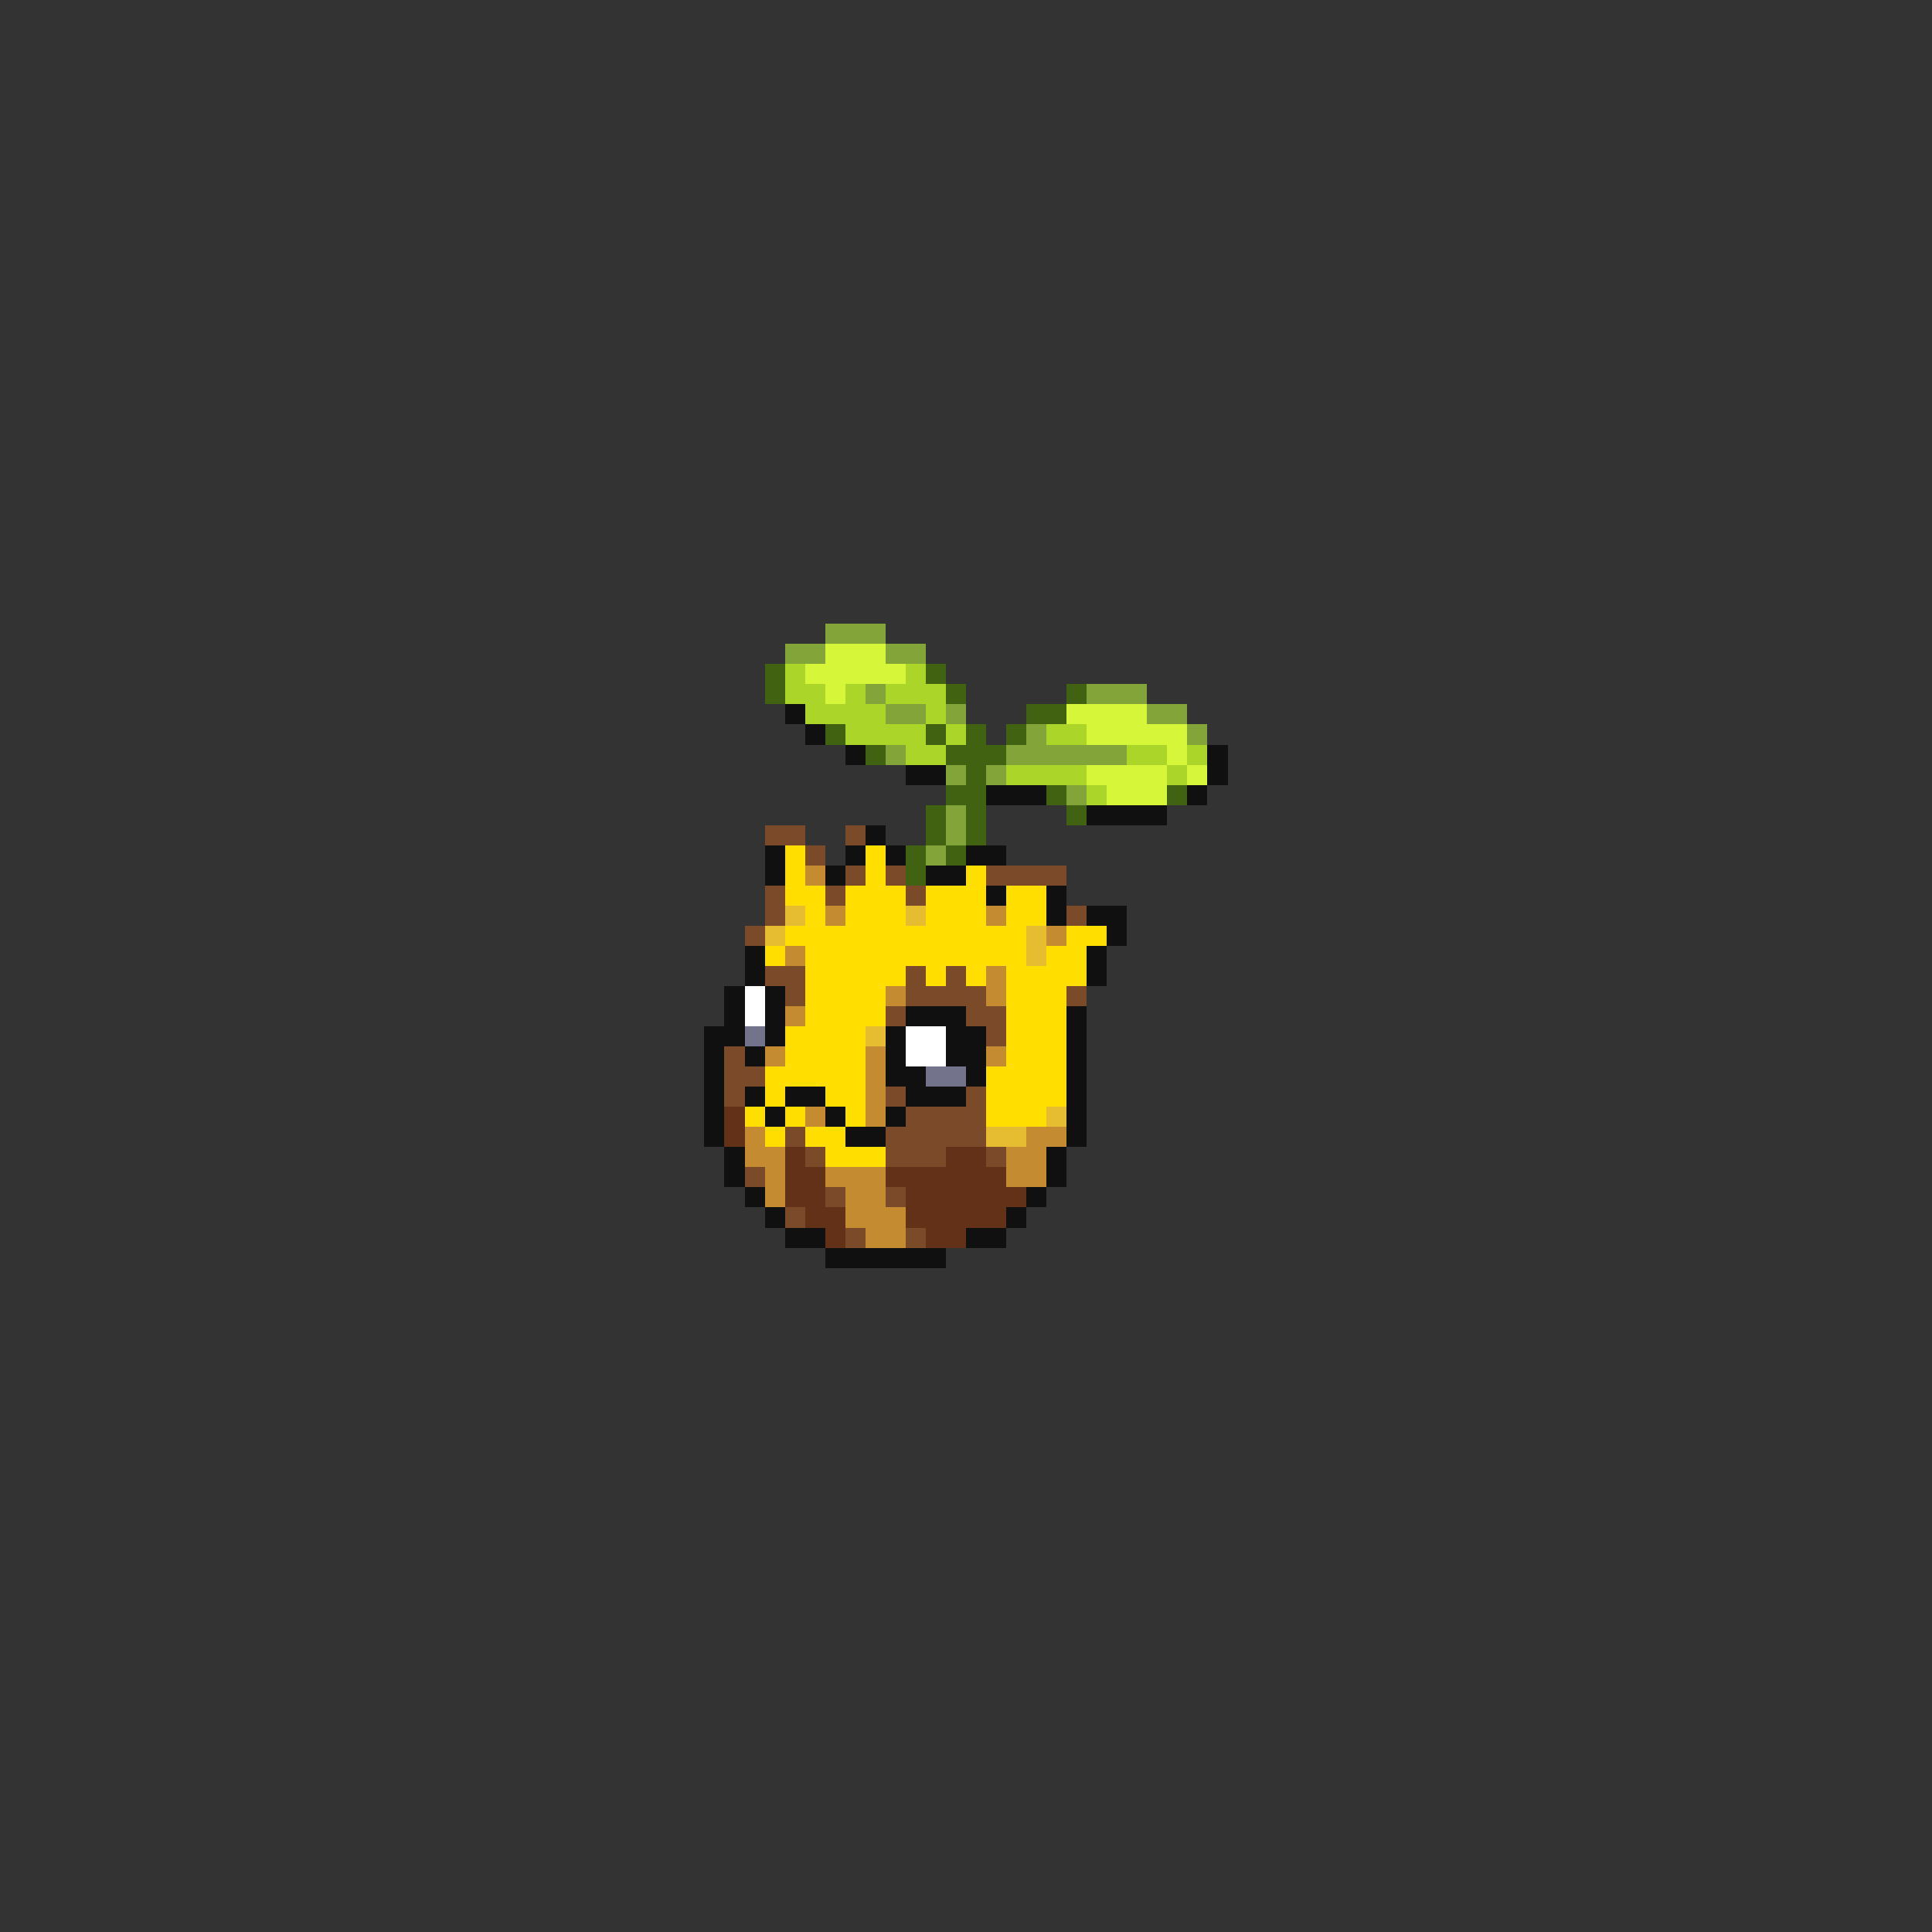 <svg xmlns="http://www.w3.org/2000/svg" viewBox="0 -0.5 96 96" shape-rendering="crispEdges">
<rect x="0" y="-0.5" width="96" height="96" fill="#333333" stroke="none"/>
<path stroke="#83a439" d="M41 31h3M39 32h2M44 32h2M43 34h1M54 34h3M44 35h2M47 35h1M57 35h2M51 36h1M59 36h1M44 37h1M50 37h6M47 38h1M49 38h1M53 39h1M47 40h1M47 41h1M46 42h1" />
<path stroke="#d5f639" d="M41 32h3M40 33h5M41 34h1M53 35h4M54 36h5M58 37h1M54 38h4M59 38h1M55 39h3" />
<path stroke="#416210" d="M38 33h1M46 33h1M38 34h1M47 34h1M53 34h1M51 35h2M41 36h1M46 36h1M48 36h1M50 36h1M43 37h1M47 37h3M48 38h1M47 39h2M52 39h1M58 39h1M46 40h1M48 40h1M53 40h1M46 41h1M48 41h1M45 42h1M47 42h1M45 43h1" />
<path stroke="#acd529" d="M39 33h1M45 33h1M39 34h2M42 34h1M44 34h3M40 35h4M46 35h1M42 36h4M47 36h1M52 36h2M45 37h2M56 37h2M59 37h1M50 38h4M58 38h1M54 39h1" />
<path stroke="#101010" d="M39 35h1M40 36h1M42 37h1M60 37h1M45 38h2M60 38h1M49 39h3M59 39h1M54 40h4M43 41h1M38 42h1M42 42h1M44 42h1M48 42h2M38 43h1M41 43h1M46 43h2M49 44h1M52 44h1M52 45h1M54 45h2M55 46h1M37 47h1M54 47h1M37 48h1M54 48h1M36 49h1M38 49h1M36 50h1M38 50h1M45 50h3M53 50h1M35 51h2M38 51h1M44 51h1M47 51h2M53 51h1M35 52h1M37 52h1M44 52h1M47 52h2M53 52h1M35 53h1M44 53h2M48 53h1M53 53h1M35 54h1M37 54h1M39 54h2M45 54h3M53 54h1M35 55h1M38 55h1M41 55h1M44 55h1M53 55h1M35 56h1M42 56h2M53 56h1M36 57h1M52 57h1M36 58h1M52 58h1M37 59h1M51 59h1M38 60h1M50 60h1M39 61h2M48 61h2M41 62h6" />
<path stroke="#7b4a29" d="M38 41h2M42 41h1M40 42h1M42 43h1M44 43h1M49 43h4M38 44h1M41 44h1M45 44h1M38 45h1M53 45h1M37 46h1M38 48h2M45 48h1M47 48h1M39 49h1M45 49h4M53 49h1M44 50h1M48 50h2M49 51h1M36 52h1M36 53h2M36 54h1M44 54h1M48 54h1M45 55h4M39 56h1M44 56h5M40 57h1M44 57h3M49 57h1M37 58h1M41 59h1M44 59h1M39 60h1M42 61h1M45 61h1" />
<path stroke="#ffde00" d="M39 42h1M43 42h1M39 43h1M43 43h1M48 43h1M39 44h2M42 44h3M46 44h3M50 44h2M40 45h1M42 45h3M46 45h3M50 45h2M39 46h12M53 46h2M38 47h1M40 47h11M52 47h2M40 48h5M46 48h1M48 48h1M50 48h4M40 49h4M50 49h3M40 50h4M50 50h3M39 51h4M50 51h3M39 52h4M50 52h3M38 53h5M49 53h4M38 54h1M41 54h2M49 54h4M37 55h1M39 55h1M42 55h1M49 55h3M38 56h1M40 56h2M41 57h3" />
<path stroke="#c58b31" d="M40 43h1M41 45h1M49 45h1M52 46h1M39 47h1M49 48h1M44 49h1M49 49h1M39 50h1M38 52h1M43 52h1M49 52h1M43 53h1M43 54h1M40 55h1M43 55h1M37 56h1M51 56h2M37 57h2M50 57h2M38 58h1M41 58h3M50 58h2M38 59h1M42 59h2M42 60h3M43 61h2" />
<path stroke="#e6bd31" d="M39 45h1M45 45h1M38 46h1M51 46h1M51 47h1M43 51h1M52 55h1M49 56h2" />
<path stroke="#ffffff" d="M37 49h1M37 50h1M45 51h2M45 52h2" />
<path stroke="#73738b" d="M37 51h1M46 53h2" />
<path stroke="#623118" d="M36 55h1M36 56h1M39 57h1M47 57h2M39 58h2M44 58h6M39 59h2M45 59h6M40 60h2M45 60h5M41 61h1M46 61h2" />
</svg>